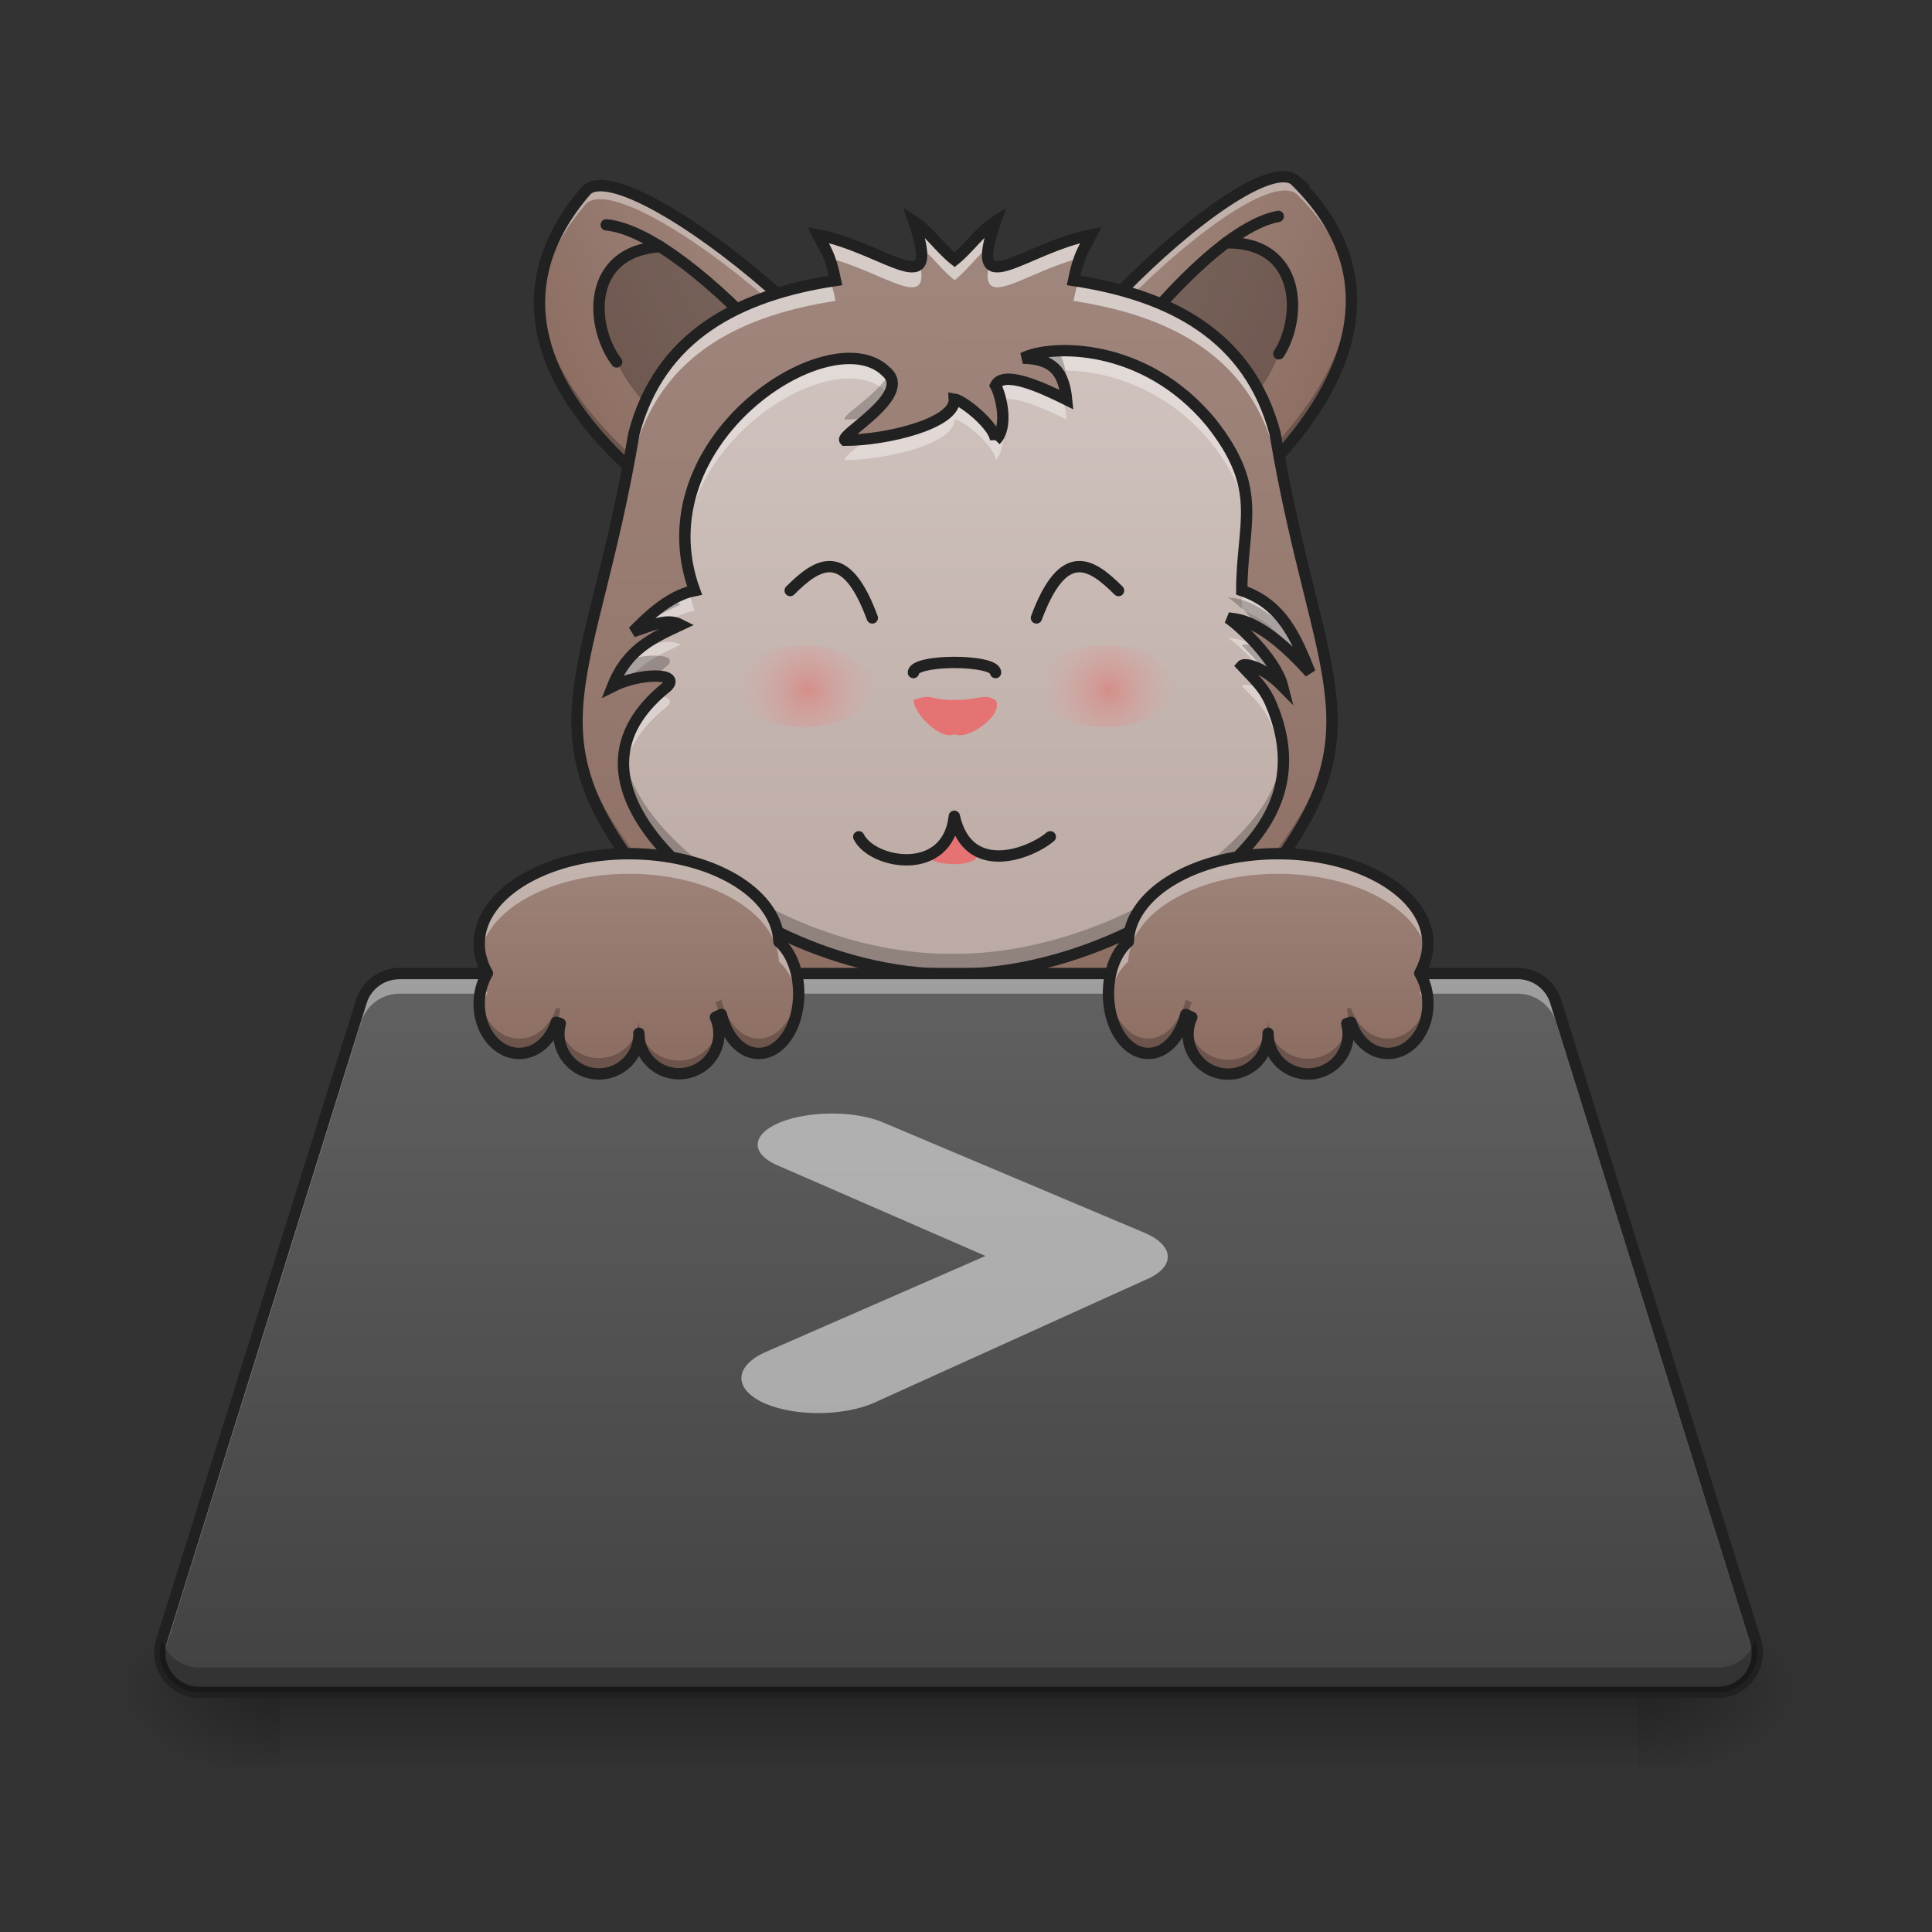 <svg xmlns="http://www.w3.org/2000/svg" width="32" height="32" viewBox="0 0 24 24"><rect x="0" y="0" width="24" height="24" fill="#333333" stroke="none"/><defs><linearGradient id="a" gradientUnits="userSpaceOnUse" x1="33.809" y1="-140.423" x2="126.243" y2="-191.966" gradientTransform="matrix(.032 .001 -.001 .032 4.954 7.553)"><stop offset="0" stop-color="#8d6e63"/><stop offset="1" stop-color="#a1887f"/></linearGradient><linearGradient id="b" gradientUnits="userSpaceOnUse" x1="33.809" y1="-140.423" x2="126.243" y2="-191.966" gradientTransform="matrix(-.032 .003 .003 .032 18.834 7.224)"><stop offset="0" stop-color="#8d6e63"/><stop offset="1" stop-color="#a1887f"/></linearGradient><linearGradient id="c" gradientUnits="userSpaceOnUse" x1="960" y1="1695.118" x2="963.687" y2="302.617" gradientTransform="matrix(.007 0 0 .007 5.42 .415)"><stop offset="0" stop-color="#8d6e63"/><stop offset="1" stop-color="#a1887f"/></linearGradient><linearGradient id="d" gradientUnits="userSpaceOnUse" x1="960" y1="1615.118" x2="960" y2="175.118" gradientTransform="matrix(.007 0 0 .007 5.42 .415)"><stop offset="0" stop-color="#bcaaa4"/><stop offset="1" stop-color="#d7ccc8"/></linearGradient><radialGradient id="e" gradientUnits="userSpaceOnUse" cx="195.792" cy="111.792" fx="195.792" fy="111.792" r="26.458" gradientTransform="rotate(11.314 -16.367 24.159) scale(.033)"><stop offset="0" stop-color="#ef5350" stop-opacity=".392"/><stop offset="1" stop-color="#ef9a9a" stop-opacity="0"/></radialGradient><radialGradient id="f" gradientUnits="userSpaceOnUse" cx="195.792" cy="111.792" fx="195.792" fy="111.792" r="26.458" gradientTransform="rotate(11.314 -14.497 43.03) scale(.033)"><stop offset="0" stop-color="#ef5350" stop-opacity=".392"/><stop offset="1" stop-color="#ef9a9a" stop-opacity="0"/></radialGradient><linearGradient id="g" gradientUnits="userSpaceOnUse" x1="254" y1="233.5" x2="254" y2="254.667" gradientTransform="matrix(.047 0 0 .047 -.496 10.024)"><stop offset="0" stop-opacity=".275"/><stop offset="1" stop-opacity="0"/></linearGradient><radialGradient id="h" gradientUnits="userSpaceOnUse" cx="450.909" cy="189.579" fx="450.909" fy="189.579" r="21.167" gradientTransform="matrix(0 -.059 -.105 0 40.09 47.641)"><stop offset="0" stop-opacity=".314"/><stop offset=".222" stop-opacity=".275"/><stop offset="1" stop-opacity="0"/></radialGradient><radialGradient id="i" gradientUnits="userSpaceOnUse" cx="450.909" cy="189.579" fx="450.909" fy="189.579" r="21.167" gradientTransform="matrix(0 .059 .105 0 -16.275 -5.7)"><stop offset="0" stop-opacity=".314"/><stop offset=".222" stop-opacity=".275"/><stop offset="1" stop-opacity="0"/></radialGradient><radialGradient id="j" gradientUnits="userSpaceOnUse" cx="450.909" cy="189.579" fx="450.909" fy="189.579" r="21.167" gradientTransform="matrix(0 -.059 .105 0 -16.275 47.641)"><stop offset="0" stop-opacity=".314"/><stop offset=".222" stop-opacity=".275"/><stop offset="1" stop-opacity="0"/></radialGradient><radialGradient id="k" gradientUnits="userSpaceOnUse" cx="450.909" cy="189.579" fx="450.909" fy="189.579" r="21.167" gradientTransform="matrix(0 .059 -.105 0 40.09 -5.7)"><stop offset="0" stop-opacity=".314"/><stop offset=".222" stop-opacity=".275"/><stop offset="1" stop-opacity="0"/></radialGradient><linearGradient id="l" gradientUnits="userSpaceOnUse" x1="254" y1="233.5" x2="254" y2="43" gradientTransform="matrix(.047 0 0 .047 0 10.08)"><stop offset="0" stop-color="#424242"/><stop offset="1" stop-color="#616161"/></linearGradient><linearGradient id="m" gradientUnits="userSpaceOnUse" x1="620" y1="1085.118" x2="620" y2="855.118" gradientTransform="matrix(.012 0 0 .012 0 0)"><stop offset="0" stop-color="#8d6e63"/><stop offset="1" stop-color="#a1887f"/></linearGradient><linearGradient id="n" gradientUnits="userSpaceOnUse" x1="620" y1="1085.118" x2="620" y2="855.118" gradientTransform="matrix(-.012 0 0 .012 23.69 0)"><stop offset="0" stop-color="#8d6e63"/><stop offset="1" stop-color="#a1887f"/></linearGradient></defs><path d="M7.285 2.363c.524-.5 4.16 2.422 4.125 3.836-.031 1.41-.746.832-1.683.809C9.387 7 5.19 4.778 7.285 2.363zm0 0" fill="url(#a)"/><path d="M8.117 3.063c1.434.457 3.254 3.562 2.961 4.148-.086.172-.562-.145-.922-.531-.336-.434-2.011-1.153-2.496-2.184-.406-.86-.133-1.535.457-1.434zm0 0" fill-opacity=".235"/><path d="M10.77 6.012c.015-.48-2.137-3.11-3.239-3.219" fill="none" stroke-width=".141" stroke-linecap="round" stroke-linejoin="round" stroke="#212121"/><path d="M7.46 2.305a.251.251 0 0 0-.175.058c-.43.492-.594.977-.582 1.438.027-.41.203-.836.578-1.27.516-.492 4.07 2.352 4.125 3.785.004-.039.004-.078.004-.117.031-1.3-3.058-3.886-3.95-3.894zm0 0" fill="#fff" fill-opacity=".392"/><path d="M6.707 3.633C6.57 5.503 9.445 7 9.727 7.008c.937.023 1.652.601 1.683-.809v-.054c-.07 1.261-.765.714-1.68.69-.273-.003-2.98-1.413-3.023-3.202zm0 0" fill-opacity=".235"/><path d="M7.285 2.363c.524-.5 4.16 2.422 4.125 3.836-.031 1.41-.746.832-1.683.809C9.387 7 5.19 4.778 7.285 2.363zm0 0" fill="none" stroke-width=".141" stroke="#212121"/><path d="M8.203 3.063c-.933.062-.871 1-.543 1.433" fill="none" stroke-width=".141" stroke-linecap="round" stroke-linejoin="round" stroke="#212121"/><path d="M16.086 2.238c-.559-.453-3.945 2.758-3.797 4.16.149 1.407.809.77 1.746.672.336-.035 4.34-2.593 2.05-4.832zm0 0" fill="url(#b)"/><path d="M15.313 3.004c-1.391.574-2.95 3.816-2.614 4.375.102.164.551-.188.88-.602.3-.46 1.91-1.312 2.308-2.382.336-.887.008-1.536-.575-1.391zm0 0" fill-opacity=".235"/><path d="M12.914 6.164c-.055-.48 1.875-3.273 2.965-3.476" fill="none" stroke-width=".141" stroke-linecap="round" stroke-linejoin="round" stroke="#212121"/><path d="M15.906 2.2c.074-.009.137.003.18.038.469.457.672.93.7 1.39-.063-.405-.27-.82-.68-1.218-.555-.45-3.864 2.676-3.805 4.106l-.012-.118c-.137-1.293 2.73-4.12 3.617-4.199zm0 0" fill="#fff" fill-opacity=".392"/><path d="M16.77 3.457c.285 1.856-2.457 3.582-2.735 3.613-.937.098-1.598.735-1.746-.672-.004-.015-.004-.035-.004-.05.172 1.25.824.648 1.73.55.27-.027 2.856-1.652 2.755-3.441zm0 0" fill-opacity=".235"/><path d="M16.086 2.238c-.559-.453-3.945 2.758-3.797 4.16.149 1.407.809.77 1.746.672.336-.035 4.34-2.593 2.05-4.832zm0 0" fill="none" stroke-width=".141" stroke="#212121"/><path d="M15.23 3.016c.938-.016.95.922.657 1.379" fill="none" stroke-width=".141" stroke-linecap="round" stroke-linejoin="round" stroke="#212121"/><path d="M11.352 2.75c.363 1.063-.348.328-1.192.168.086.172.149.223.219.566-1.215.184-2.184.692-2.504 1.903-.531 3.148-1.395 3.683.246 5.687 1.324 1.418 2.559 1.465 3.734 1.465h.004c1.176 0 2.41-.047 3.735-1.465 1.64-2.004.777-2.539.246-5.687-.32-1.211-1.29-1.719-2.504-1.903.07-.343.133-.394.219-.566-.84.16-1.555.894-1.188-.168-.191.121-.332.336-.508.477-.18-.141-.32-.356-.507-.477zm0 0" fill="url(#c)"/><path d="M12.367 5.469c0-.172-.402-.496-.512-.512.02.305-.847.512-1.359.512-.07-.067.852-.563.512-.852-.68-.68-3.059.852-2.38 2.719-.339.066-.636.383-.765.512.254-.086.426-.172.594-.086-.34.16-.664.297-.848.765.34-.172.848-.172.68 0-.851.676-.539 1.395-.172 1.868.676.863 2.203 1.722 3.715 1.707 1.512.015 3.09-.844 3.762-1.707.37-.473.46-1.012.203-1.63-.09-.23-.238-.35-.371-.495.031-.036.254 0 .508.257-.086-.34-.543-.761-.68-.851.113.02.406-.004 1.02.68-.172-.426-.34-.848-.848-1.02 0-.848.285-1.25-.387-2.094-.828-.996-1.992-.965-2.332-.793.375.008.508.168.543.516-.34-.168-.79-.367-.883-.176.063.11.168.508 0 .68zm0 0" fill="url(#d)"/><path d="M11.855 10.734c-.34 0-.34-.129-.34-.129.087 0 .255-.168.34-.464.13.296.297.464.297.464s0 .13-.297.13zm0 0" fill="#e57373"/><path d="M13.047 10.395c-.254.214-1.02.507-1.192-.254M12.367 8.355c0-.168-1.02-.168-1.02 0M11.855 10.14c-.085.762-1.02.594-1.187.255" fill="none" stroke-width=".141" stroke-linecap="round" stroke-linejoin="round" stroke="#212121"/><path d="M11.855 9.121c-.168.082-.507-.258-.507-.426.254-.086.168 0 .507 0 .34 0 .34-.086.512 0 .113.18-.34.508-.512.426zm0 0" fill="#e57373"/><path d="M13.23 4.355c-.23 0-.418.04-.523.094.207.004.34.055.422.156.512-.023 1.3.157 1.91.887.32.403.422.703.441 1 .02-.387-.035-.734-.44-1.25a2.393 2.393 0 0 0-1.81-.887zm-2.675.098c-.817-.004-2.13 1.024-2.043 2.336.097-1.473 1.914-2.504 2.496-1.922l.035.035c.055-.101.062-.203-.035-.285a.633.633 0 0 0-.453-.164zm1.965.258c-.07 0-.125.023-.153.078.02.035.047.106.067.184.16-.067.53.097.816.238a.78.78 0 0 0-.07-.281c-.23-.114-.492-.223-.66-.22zm-.665.246c.016.254-.59.441-1.085.496-.157.133-.301.234-.274.262.512 0 1.379-.207 1.36-.508.109.012.511.34.511.508.094-.094.102-.266.082-.414a.34.34 0 0 1-.082.168c0-.172-.402-.496-.512-.512zM15.43 7.34c-.004.078-.004.156-.004.246.312.101.5.309.636.547.067.066.137.137.211.222-.168-.421-.34-.843-.843-1.015zm-6.871.012c-.309.093-.575.375-.696.496.176-.059.309-.118.43-.121a.934.934 0 0 1 .336-.141 2.668 2.668 0 0 1-.07-.234zm6.695.57c.078.05.262.215.422.406.078.043.164.106.258.2-.04-.153-.149-.321-.274-.466-.215-.128-.34-.128-.406-.14zm-6.941.05c-.114 0-.235.048-.391.102-.125.11-.23.25-.313.453.059-.03.121-.054.184-.074.184-.223.418-.328.664-.445a.316.316 0 0 0-.145-.035zm7.16.536c-.024 0-.043.004-.047.012.133.14.281.261.37.492.083.191.13.379.142.554a1.676 1.676 0 0 0-.231-.972.49.49 0 0 0-.234-.086zm-7.32.137c-.344.328-.438.66-.4.964.032-.273.188-.558.536-.836.082-.082.004-.125-.137-.128zm0 0" fill="#fff" fill-opacity=".392"/><path d="M13.137 4.36a1.09 1.09 0 0 0-.43.09c.246.003.387.073.469.222l.074.039c-.016-.152-.047-.27-.113-.352zm-2.098.292c-.14.25-.594.516-.543.559.086 0 .184-.004.281-.016.196-.168.395-.383.262-.543zm1.395.075a.106.106 0 0 0-.067.062.806.806 0 0 1 .078.262.756.756 0 0 0-.011-.324zm3.046 1.515c-.011.246-.054.508-.054.84 0 0 .004 0 .008.004.02-.324.062-.582.046-.844zm-6.968.297c-.012.18 0 .367.047.559.023-.004.046-.012.07-.016a1.994 1.994 0 0 1-.117-.543zm6.742.883c.078.05.262.207.418.398.152.094.351.254.601.535-.066-.168-.132-.335-.222-.484-.465-.45-.7-.434-.797-.45zm-6.941.05h-.008c-.196.122-.356.29-.442.376.016-.008.032-.012.043-.016.164-.144.356-.23.551-.324a.273.273 0 0 0-.145-.035zm7.16.532c-.024 0-.043.004-.047.012.097.105.203.199.289.336.066.039.14.097.219.175a1.228 1.228 0 0 0-.27-.46.46.46 0 0 0-.191-.063zm-7.332.14c-.098 0-.22.016-.34.051-.074.09-.137.196-.192.332.172-.086.387-.129.536-.129.043-.043.09-.085.144-.128.086-.082 0-.125-.148-.125zm7.796 1.172c-.023.293-.144.567-.343.825-.672.863-2.25 1.722-3.762 1.707-1.512.015-3.039-.844-3.715-1.707-.168-.22-.328-.489-.363-.786-.05.395.144.758.363 1.04.676.863 2.203 1.722 3.715 1.707 1.512.015 3.09-.844 3.762-1.707.258-.329.379-.684.344-1.079zm0 0" fill-opacity=".235"/><path d="M12.367 5.469c0-.172-.402-.496-.512-.512.02.305-.847.512-1.359.512-.07-.067.852-.563.512-.852-.68-.68-3.059.852-2.38 2.719-.339.066-.636.383-.765.512.254-.086.426-.172.594-.086-.34.16-.664.297-.848.765.34-.172.848-.172.68 0-.851.676-.539 1.395-.172 1.868.676.863 2.203 1.722 3.715 1.707 1.512.015 3.09-.844 3.762-1.707.37-.473.46-1.012.203-1.63-.09-.23-.238-.35-.371-.495.031-.036.254 0 .508.257-.086-.34-.543-.761-.68-.851.113.02.406-.004 1.02.68-.172-.426-.34-.848-.848-1.02 0-.848.285-1.25-.387-2.094-.828-.996-1.992-.965-2.332-.793.375.008.508.168.543.516-.34-.168-.79-.367-.883-.176.063.11.168.508 0 .68zm0 0" fill="none" stroke-width=".141" stroke="#212121"/><path d="M11.352 2.75c.043.133.074.238.085.32.149.121.27.293.422.41.149-.117.27-.289.418-.41.016-.082.043-.187.09-.32-.191.121-.332.336-.508.477-.18-.141-.32-.356-.507-.477zm-1.192.168c.055.11.102.172.145.289.695.184 1.261.68 1.12.059-.109.187-.655-.23-1.265-.348zm3.395 0c-.61.117-1.153.535-1.266.348-.137.62.426.125 1.121-.059.047-.117.09-.18.145-.289zm-.157.574c-.02.063-.043.14-.062.246 1.215.188 2.184.692 2.504 1.903.285 1.691.668 2.629.707 3.445.043-.883-.39-1.832-.707-3.7-.317-1.19-1.254-1.699-2.442-1.894zm-3.082 0c-1.183.196-2.125.703-2.441 1.895-.316 1.867-.75 2.816-.703 3.699.035-.816.418-1.754.703-3.445.32-1.211 1.29-1.715 2.504-1.903a2.003 2.003 0 0 0-.063-.246zm0 0" fill="#fcfcfc" fill-opacity=".588"/><path d="M11.352 2.75c.043.133.074.238.085.32.02-.054.012-.14-.019-.273a.977.977 0 0 1-.066-.047zm1.015 0c-.023.016-.047.031-.066.047-.035.133-.04.219-.024.273.012-.082.043-.187.09-.32zm-2.207.168c.07.14.125.2.18.402.015-.004.027-.004.039-.007a1.514 1.514 0 0 0-.113-.372l-.106-.023zm3.395 0a4.12 4.12 0 0 0-.102.023 1.33 1.33 0 0 0-.117.372c.012.003.023.003.039.007.055-.203.11-.261.18-.402zM7.168 8.871c-.02.688.207 1.293.953 2.203 1.324 1.418 2.559 1.465 3.734 1.465h.004c1.176 0 2.41-.047 3.735-1.465.746-.91.972-1.515.953-2.203-.02.621-.27 1.2-.953 2.031-1.324 1.422-2.559 1.47-3.735 1.47h-.004c-1.175 0-2.41-.048-3.734-1.47-.684-.832-.934-1.41-.953-2.03zm0 0" fill-opacity=".235"/><path d="M10.836 7.676c-.332-.903-.68-.68-1.02-.34M12.875 7.676c.336-.903.68-.68 1.02-.34" fill="none" stroke-width=".141" stroke-linecap="round" stroke-linejoin="round" stroke="#212121"/><path d="M9.988 8.016c.469 0 .848.226.848.511 0 .282-.379.508-.848.508-.468 0-.851-.226-.851-.508 0-.285.383-.511.851-.511zm0 0" fill="url(#e)"/><path d="M13.727 8.016c.468 0 .847.226.847.511 0 .282-.379.508-.847.508-.47 0-.852-.226-.852-.508 0-.285.383-.511.852-.511zm0 0" fill="url(#f)"/><path d="M3.473 21.027H20.34v.934H3.473zm0 0" fill="url(#g)"/><path d="M20.34 20.969h1.988v-.992H20.34zm0 0" fill="url(#h)"/><path d="M3.473 20.969H1.488v.992h1.985zm0 0" fill="url(#i)"/><path d="M3.473 20.969H1.488v-.992h1.985zm0 0" fill="url(#j)"/><path d="M20.34 20.969h1.988v.992H20.34zm0 0" fill="url(#k)"/><path d="M11.352 2.75c.363 1.062-.348.328-1.192.168.086.172.149.223.219.566-1.215.184-2.184.692-2.504 1.903-.531 3.148-1.395 3.683.246 5.687 1.324 1.418 2.559 1.465 3.734 1.465h.004c1.176 0 2.41-.047 3.735-1.465 1.64-2.004.777-2.539.246-5.687-.32-1.211-1.29-1.719-2.504-1.903.07-.343.133-.394.219-.566-.84.16-1.555.894-1.188-.168-.191.121-.332.336-.508.477-.18-.141-.32-.356-.507-.477zm0 0" fill="none" stroke-width=".141" stroke="#212121"/><path d="M4.96 12.094a.498.498 0 0 0-.472.347l-2.48 7.942a.493.493 0 0 0 .472.64h18.856c.332 0 .57-.324.473-.64l-2.48-7.942a.5.5 0 0 0-.477-.347zm0 0" fill="url(#l)"/><path d="M4.96 12.094a.498.498 0 0 0-.472.347l-2.48 7.942a.454.454 0 0 0-.008.27c.004-.008.004-.016.008-.024l2.48-7.938a.498.498 0 0 1 .473-.347h13.89a.5.5 0 0 1 .477.347l2.48 7.938c0 .008.005.016.005.023a.487.487 0 0 0-.004-.27l-2.48-7.94a.5.5 0 0 0-.477-.348zm0 0" fill="#fff" fill-opacity=".392"/><path d="M4.96 12.023a.57.57 0 0 0-.538.399l-2.48 7.937a.567.567 0 0 0 .538.735h18.856a.567.567 0 0 0 .539-.735l-2.48-7.937a.571.571 0 0 0-.543-.399zm0 .141h13.892c.187 0 .351.121.406.3l2.48 7.938a.418.418 0 0 1-.402.551H2.48a.422.422 0 0 1-.406-.55l2.48-7.938c.055-.18.22-.3.407-.3zm0 0" fill="#212121"/><path d="M7.813 10.605c-1.028 0-1.86.5-1.86 1.118 0 .129.035.25.102.367a.74.74 0 0 0-.102.379c0 .344.223.617.496.617.211 0 .387-.16.461-.387.016.004.035.012.05.016a.497.497 0 1 0 .977.125v-.004.004a.497.497 0 1 0 .95-.203l.074-.035c.07.285.25.484.465.484.277 0 .496-.332.496-.742 0-.278-.098-.52-.246-.645-.024-.61-.844-1.094-1.864-1.094zm0 0" fill="url(#m)"/><path d="M7.813 10.605c-1.028 0-1.86.5-1.86 1.118 0 .043.004.082.012.125.101-.559.887-.993 1.848-.993 1.019 0 1.84.485 1.863 1.09.125.11.215.297.238.524.008-.043.008-.082.008-.125 0-.278-.098-.52-.246-.645-.024-.61-.844-1.094-1.864-1.094zm-1.817 1.606a.776.776 0 0 0-.031.379.754.754 0 0 1 .09-.254.73.73 0 0 1-.059-.125zm2.934.652c-.016.008-.028.016-.043.02.011.027.02.055.027.082a.425.425 0 0 0 .016-.102zm0 0" fill="#fff" fill-opacity=".392"/><path d="M5.96 11.633a.641.641 0 0 0 .052.363.635.635 0 0 1 .043-.09.713.713 0 0 1-.094-.273zm3.958.617c-.027.371-.238.652-.492.652-.215 0-.395-.199-.465-.484a1.344 1.344 0 0 1-.074.035c.023.05.039.106.043.164a.117.117 0 0 0 .03-.015c.071.285.25.484.466.484.277 0 .496-.332.496-.742 0-.031 0-.063-.004-.094zm-3.957.125a.758.758 0 0 0-.008.094c0 .344.223.617.496.617.211 0 .387-.16.461-.387l.04.012c-.005-.016-.005-.035-.005-.055 0-.043.008-.086.016-.125-.016-.004-.035-.008-.05-.015-.075.226-.25.386-.462.386-.25 0-.453-.226-.488-.527zm1.976.277v0zm0 .004a.497.497 0 0 1-.984.09.497.497 0 1 0 .984.094v-.004.004a.497.497 0 0 0 .993 0c0-.031-.004-.063-.008-.094a.495.495 0 0 1-.985-.09zm0 0" fill-opacity=".235"/><path d="M7.812 10.605c-1.027 0-1.859.5-1.859 1.118 0 .129.035.25.102.367a.74.74 0 0 0-.102.379c0 .343.223.617.496.617.211 0 .387-.16.461-.387.016.004.035.012.05.016a.497.497 0 1 0 .977.125v-.004.004a.497.497 0 1 0 .95-.203l.074-.035c.07.285.25.484.465.484.277 0 .496-.332.496-.742 0-.278-.098-.52-.246-.645-.024-.61-.844-1.094-1.864-1.094zm0 0" fill="none" stroke-width=".141" stroke-linecap="round" stroke-linejoin="round" stroke="#212121"/><path d="M15.875 10.605c1.031 0 1.863.5 1.863 1.118 0 .129-.039.25-.101.367a.74.74 0 0 1 .101.379c0 .344-.222.617-.496.617-.21 0-.387-.16-.46-.387l-.052.016a.497.497 0 1 1-.977.125v-.004.004a.497.497 0 1 1-.948-.203 1.343 1.343 0 0 1-.075-.035c-.07.285-.253.484-.464.484-.278 0-.496-.332-.496-.742 0-.278.097-.52.246-.645.023-.61.843-1.094 1.859-1.094zm0 0" fill="url(#n)"/><path d="M15.875 10.605c1.031 0 1.863.5 1.863 1.118a.677.677 0 0 1-.011.125c-.102-.559-.891-.993-1.852-.993-1.016 0-1.836.485-1.86 1.09-.124.11-.214.297-.242.524-.003-.043-.003-.082-.003-.125 0-.278.097-.52.246-.645.023-.61.843-1.094 1.859-1.094zm1.82 1.606a.776.776 0 0 1 .032.379.754.754 0 0 0-.09-.254.73.73 0 0 0 .058-.125zm-2.933.652a.144.144 0 0 0 .043.02.337.337 0 0 0-.028.082.425.425 0 0 1-.015-.102zm0 0" fill="#fff" fill-opacity=".392"/><path d="M17.73 11.633a.641.641 0 0 1-.05.363.636.636 0 0 0-.043-.09.785.785 0 0 0 .093-.273zm-3.957.617c.028.371.239.652.493.652.21 0 .394-.199.464-.484l.075.035a.463.463 0 0 0-.043.164c-.012-.004-.024-.008-.032-.015-.07.285-.253.484-.464.484-.278 0-.496-.332-.496-.742 0-.031 0-.063.003-.094zm3.957.125a.759.759 0 0 1 .008.094c0 .344-.222.617-.496.617-.21 0-.387-.16-.46-.387l-.04.012c0-.016.004-.035.004-.055a.644.644 0 0 0-.016-.125c.016-.004.036-.008.051-.015.074.226.25.386.461.386.25 0 .453-.226.488-.527zm-1.976.277v0zm0 .004a.494.494 0 0 0 .98.09.385.385 0 0 1 .012.094.497.497 0 0 1-.992 0v-.004.004a.497.497 0 0 1-.992 0c0-.031 0-.063.008-.094a.495.495 0 0 0 .984-.09zm0 0" fill-opacity=".235"/><path d="M15.875 10.605c1.031 0 1.863.5 1.863 1.118 0 .129-.039.25-.101.367a.74.74 0 0 1 .101.379c0 .343-.222.617-.496.617-.21 0-.387-.16-.46-.387l-.052.016a.497.497 0 1 1-.977.125v-.004.004a.497.497 0 1 1-.948-.203l-.075-.035c-.07.285-.253.484-.464.484-.278 0-.496-.332-.496-.742 0-.278.097-.52.246-.645.023-.61.843-1.094 1.859-1.094zm0 0" fill="none" stroke-width=".141" stroke-linecap="round" stroke-linejoin="round" stroke="#212121"/><path d="M2.008 20.375v.008a.493.493 0 0 0 .472.64h18.856c.332 0 .57-.324.473-.64l-.004-.008a.49.49 0 0 1-.47.34H2.48a.495.495 0 0 1-.472-.34zm0 0" fill-opacity=".235"/><path d="M10.965 13.941c-.348-.144-.91-.144-1.27 0-.363.149-.379.387-.035.536l2.582 1.125-2.726 1.191c-.391.172-.41.453-.04.629.376.176.997.176 1.391 0l3.38-1.531a.346.346 0 0 0 .066-.032c.289-.16.253-.398-.098-.546l-3.25-1.372" fill="#ececec" fill-opacity=".588"/></svg>